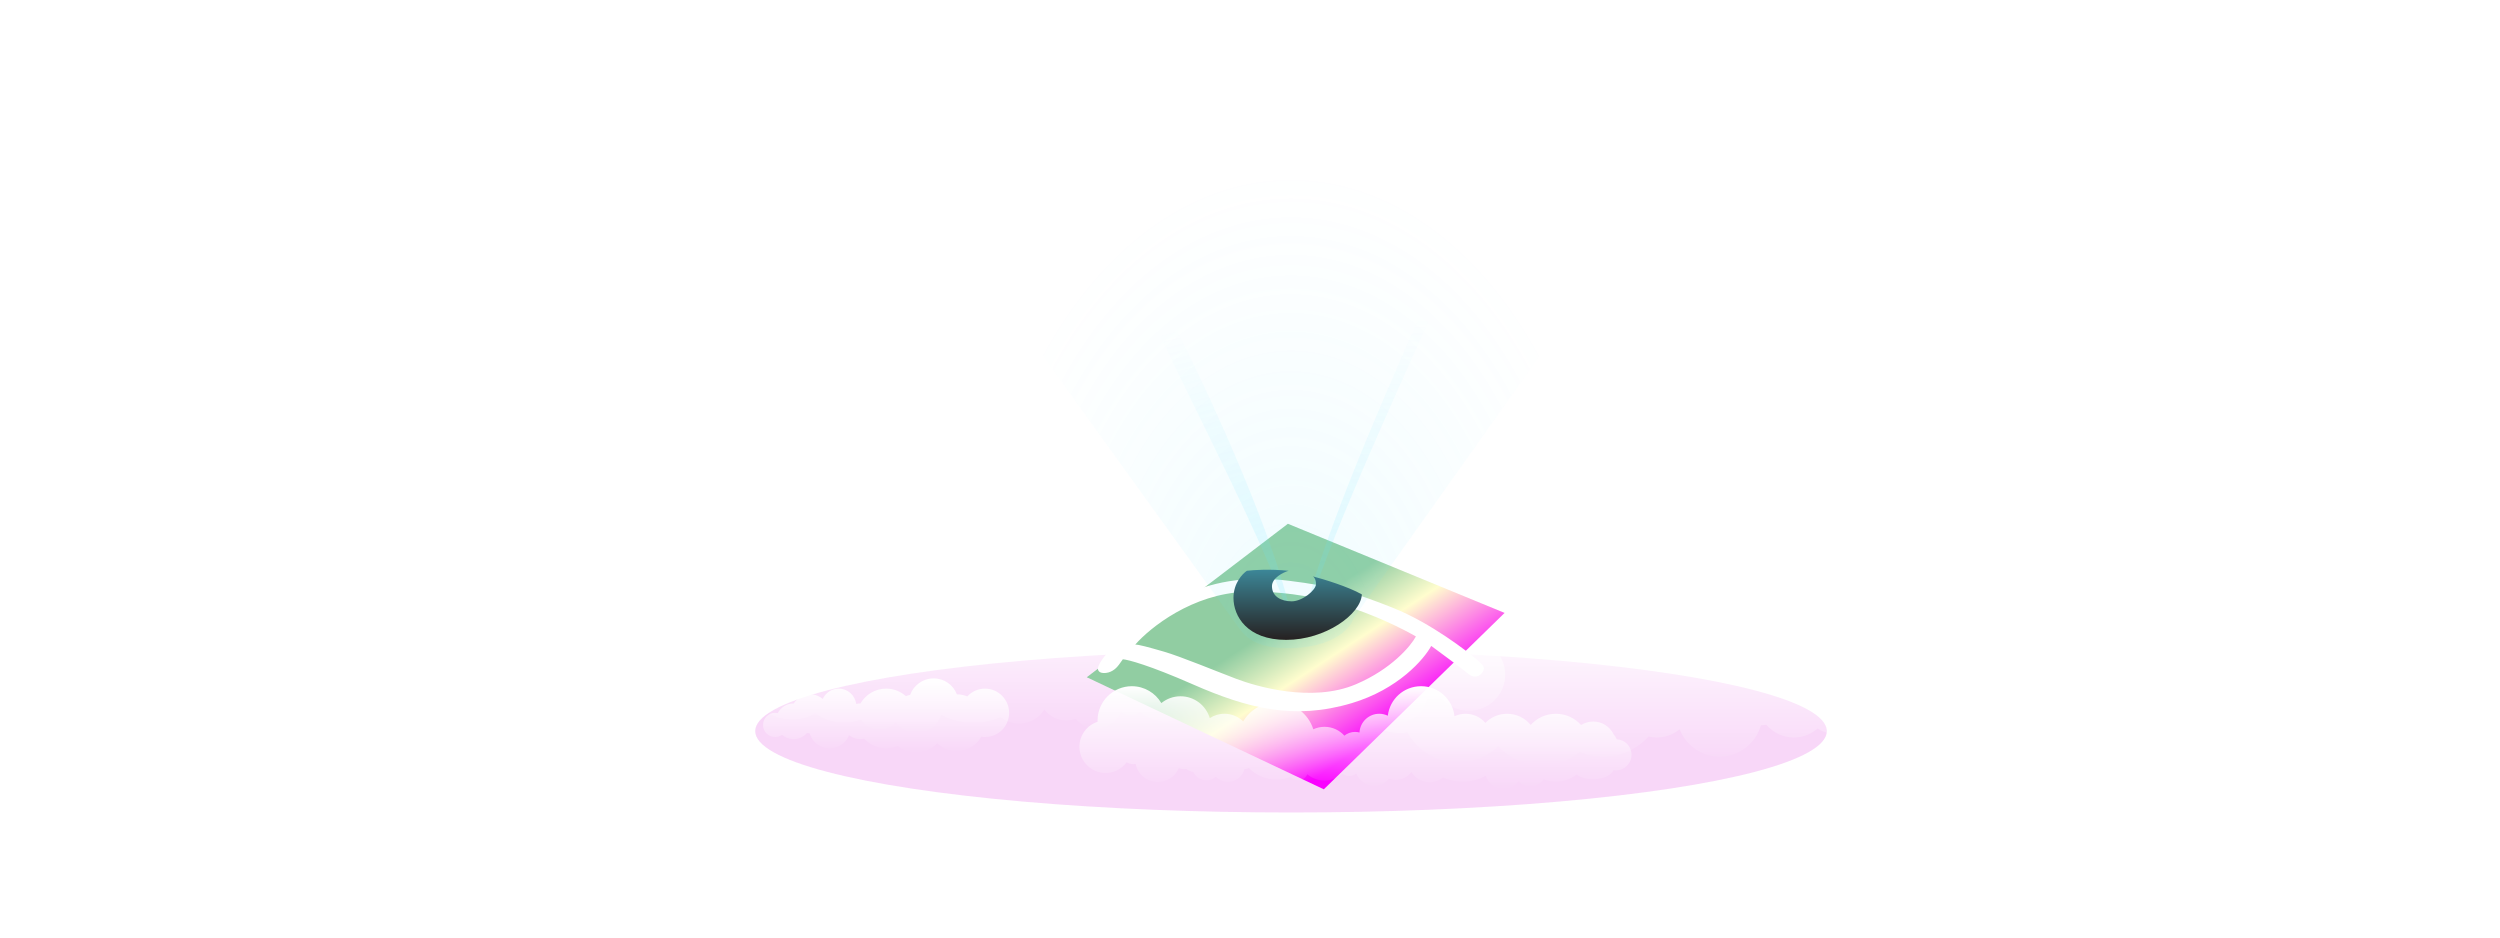 <svg width="1920" height="720" viewBox="0 0 1920 720" fill="none" xmlns="http://www.w3.org/2000/svg" xmlns:xlink="http://www.w3.org/1999/xlink">
	<desc>
			Created with Pixso.
	</desc>
	<defs>
		<filter id="filter_18_455_dd" x="540" y="459" width="903" height="205" filterUnits="userSpaceOnUse" color-interpolation-filters="sRGB">
			<feFlood flood-opacity="0" result="BackgroundImageFix"/>
			<feBlend mode="normal" in="SourceGraphic" in2="BackgroundImageFix" result="shape"/>
			<feGaussianBlur stdDeviation="13.333" result="effect_layerBlur_1"/>
		</filter>
		<filter id="filter_18_456_dd" x="614" y="0" width="771" height="720" filterUnits="userSpaceOnUse" color-interpolation-filters="sRGB">
			<feFlood flood-opacity="0" result="BackgroundImageFix"/>
			<feBlend mode="normal" in="SourceGraphic" in2="BackgroundImageFix" result="shape"/>
			<feGaussianBlur stdDeviation="66.667" result="effect_layerBlur_1"/>
		</filter>
		<clipPath id="clip18_435">
			<rect id="_Р РµР¶РёРј_РёР·РѕР»СЏС†РёРё" width="389" height="119" transform="translate(1060 469)" fill="white" fill-opacity="0"/>
		</clipPath>
		<filter id="filter_18_387_dd" x="834.631" y="407.264" width="320.895" height="203.927" filterUnits="userSpaceOnUse" color-interpolation-filters="sRGB">
			<feFlood flood-opacity="0" result="BackgroundImageFix"/>
			<feBlend mode="normal" in="SourceGraphic" in2="BackgroundImageFix" result="shape"/>
			<feColorMatrix in="SourceAlpha" type="matrix" values="0 0 0 0 0 0 0 0 0 0 0 0 0 0 0 0 0 0 127 0" result="hardAlpha"/>
			<feOffset dx="0" dy="-5"/>
			<feGaussianBlur stdDeviation="0"/>
			<feComposite in2="hardAlpha" operator="arithmetic" k2="-1" k3="1"/>
			<feColorMatrix type="matrix" values="0 0 0 0 0.522 0 0 0 0 1 0 0 0 0 0.353 0 0 0 1 0"/>
			<feBlend mode="normal" in2="shape" result="effect_innerShadow_1"/>
		</filter>
		<filter id="filter_18_388_dd" x="819.204" y="426.578" width="344.399" height="149.657" filterUnits="userSpaceOnUse" color-interpolation-filters="sRGB">
			<feFlood flood-opacity="0" result="BackgroundImageFix"/>
			<feColorMatrix in="SourceAlpha" type="matrix" values="0 0 0 0 0 0 0 0 0 0 0 0 0 0 0 0 0 0 127 0" result="hardAlpha"/>
			<feOffset dx="0" dy="13"/>
			<feGaussianBlur stdDeviation="8"/>
			<feComposite in2="hardAlpha" operator="out" k2="-1" k3="1"/>
			<feColorMatrix type="matrix" values="0 0 0 0 0.196 0 0 0 0 0 0 0 0 0 0.608 0 0 0 0.51 0"/>
			<feBlend mode="normal" in2="BackgroundImageFix" result="effect_dropShadow_1"/>
			<feBlend mode="normal" in="SourceGraphic" in2="effect_dropShadow_1" result="shape"/>
			<feColorMatrix in="SourceAlpha" type="matrix" values="0 0 0 0 0 0 0 0 0 0 0 0 0 0 0 0 0 0 127 0" result="hardAlpha"/>
			<feOffset dx="0" dy="-6"/>
			<feGaussianBlur stdDeviation="0"/>
			<feComposite in2="hardAlpha" operator="arithmetic" k2="-1" k3="1"/>
			<feColorMatrix type="matrix" values="0 0 0 0 0.259 0 0 0 0 0 0 0 0 0 1 0 0 0 0.32 0"/>
			<feBlend mode="normal" in2="shape" result="effect_innerShadow_2"/>
		</filter>
		<filter id="filter_18_389_dd" x="947.311" y="445.538" width="98.596" height="53.891" filterUnits="userSpaceOnUse" color-interpolation-filters="sRGB">
			<feFlood flood-opacity="0" result="BackgroundImageFix"/>
			<feBlend mode="normal" in="SourceGraphic" in2="BackgroundImageFix" result="shape"/>
			<feColorMatrix in="SourceAlpha" type="matrix" values="0 0 0 0 0 0 0 0 0 0 0 0 0 0 0 0 0 0 127 0" result="hardAlpha"/>
			<feOffset dx="0" dy="-8"/>
			<feGaussianBlur stdDeviation="0"/>
			<feComposite in2="hardAlpha" operator="arithmetic" k2="-1" k3="1"/>
			<feColorMatrix type="matrix" values="0 0 0 0 0.761 0 0 0 0 0.678 0 0 0 0 1 0 0 0 1 0"/>
			<feBlend mode="normal" in2="shape" result="effect_innerShadow_1"/>
		</filter>
		<linearGradient id="paint_linear_4_383_0" x1="960" y1="0" x2="960" y2="600" gradientUnits="userSpaceOnUse">
			<stop stop-color="#6922FF"/>
			<stop offset="1" stop-color="#4200CD"/>
		</linearGradient>
		<linearGradient id="paint_linear_18_436_0" x1="1231.5" y1="468.982" x2="1231.5" y2="588" gradientUnits="userSpaceOnUse">
			<stop stop-color="#FFFFFF"/>
			<stop offset="1" stop-color="#FFFFFF" stop-opacity="0"/>
		</linearGradient>
		<linearGradient id="paint_linear_18_425_0" x1="861.763" y1="454.05" x2="861.763" y2="562.958" gradientUnits="userSpaceOnUse">
			<stop stop-color="#FFFFFF"/>
			<stop offset="1" stop-color="#FFFFFF" stop-opacity="0"/>
		</linearGradient>
		<linearGradient id="paint_linear_18_387_0" x1="994.946" y1="420.405" x2="1123.749" y2="617.346" gradientUnits="userSpaceOnUse">
			<stop offset="0.197" stop-color="#91CDA2"/>
			<stop offset="0.38" stop-color="#FFFDCE"/>
			<stop offset="0.683" stop-color="#FA00FF"/>
		</linearGradient>
		<radialGradient id="paint_radial_18_390_0" cx="0" cy="0" r="1" gradientUnits="userSpaceOnUse" gradientTransform="translate(991.363 497.774) rotate(-90) scale(367.945 249.298)">
			<stop stop-color="#65E3FF"/>
			<stop offset="1" stop-color="#65E3FF" stop-opacity="0"/>
		</radialGradient>
		<linearGradient id="paint_linear_18_392_0" x1="941.577" y1="242.287" x2="1004.978" y2="486.843" gradientUnits="userSpaceOnUse">
			<stop stop-color="#65E3FF" stop-opacity="0"/>
			<stop offset="1" stop-color="#65E3FF"/>
		</linearGradient>
		<linearGradient id="paint_linear_18_393_0" x1="1010.292" y1="243.832" x2="1010.292" y2="491.62" gradientUnits="userSpaceOnUse">
			<stop stop-color="#65E3FF" stop-opacity="0"/>
			<stop offset="1" stop-color="#65E3FF"/>
		</linearGradient>
		<linearGradient id="paint_linear_18_389_0" x1="996.609" y1="445.538" x2="996.609" y2="499.429" gradientUnits="userSpaceOnUse">
			<stop stop-color="#3C8798"/>
			<stop offset="1" stop-color="#262121"/>
		</linearGradient>
		<linearGradient id="paint_linear_18_433_0" x1="1041" y1="527" x2="1041" y2="606" gradientUnits="userSpaceOnUse">
			<stop stop-color="#FFFFFF"/>
			<stop offset="1" stop-color="#FFFFFF" stop-opacity="0"/>
		</linearGradient>
		<linearGradient id="paint_linear_18_434_0" x1="680.5" y1="521" x2="680.5" y2="578" gradientUnits="userSpaceOnUse">
			<stop stop-color="#FFFFFF"/>
			<stop offset="1" stop-color="#FFFFFF" stop-opacity="0"/>
		</linearGradient>
	</defs>
	<rect id="фрейм 1" width="1920" height="600" transform="translate(0 54)" fill="#FFFFFF" fill-opacity="0"/>
	<g filter="url(#filter_18_455_dd)">
		<ellipse id="Ellipse 9" cx="991.5" cy="561.5" rx="411.5" ry="62.5" fill="#DC39DF" fill-opacity="0.2"/>
	</g>
	<g opacity="0.7" filter="url(#filter_18_456_dd)">
		<ellipse id="Ellipse 10" rx="185.5" ry="160" transform="matrix(1 -1 0 0 999.5 360)" fill="#79FF49" fill-opacity="0.62"/>
	</g>
	<rect id="_Р РµР¶РёРј_РёР·РѕР»СЏС†РёРё" width="389" height="119" transform="translate(1060 469)" fill="#FFFFFF" fill-opacity="0"/>
	<g clip-path="url(#clip18_435)">
		<path id="Vector" d="M1406.92 524.253C1405.47 524.253 1404.05 524.436 1402.69 524.746C1398.02 515.504 1388.58 509.166 1377.69 509.166C1377.58 509.166 1377.47 509.166 1377.35 509.166C1371.91 500.38 1362.33 494.535 1351.38 494.535C1343.82 494.535 1336.93 497.312 1331.59 501.914C1327.17 492.179 1317.52 485.402 1306.28 485.402C1292.18 485.402 1280.56 496.069 1278.68 509.896C1276.65 509.422 1274.57 509.148 1272.4 509.148C1272.26 509.148 1272.11 509.166 1271.97 509.166C1263.8 494.955 1248.67 485.402 1231.34 485.402C1219.39 485.402 1208.49 489.951 1200.18 497.421C1198.01 496.599 1195.77 495.96 1193.47 495.485C1187.98 480.032 1173.43 468.982 1156.34 468.982C1139.26 468.982 1125.31 479.594 1119.55 494.553C1113.72 494.59 1108.16 495.777 1103.06 497.878C1096.1 490.224 1086.17 485.421 1075.12 485.421C1054.07 485.439 1037 502.828 1037 524.253C1037 545.679 1054.07 563.068 1075.14 563.068C1077.13 563.068 1079.07 562.867 1080.97 562.574C1088.67 576.347 1103.19 585.625 1119.86 585.625C1131.81 585.625 1142.65 580.84 1150.67 573.077C1159.05 582.246 1171 588 1184.28 588C1195.27 588 1205.35 584.073 1213.25 577.516C1218.81 579.872 1224.91 581.187 1231.32 581.187C1245.05 581.187 1257.41 575.196 1266.01 565.643C1268.06 566.136 1270.19 566.41 1272.38 566.41C1279.04 566.41 1285.14 564.036 1289.97 560.108C1294.87 572.474 1306.75 581.187 1320.64 581.187C1335.66 581.187 1348.33 570.995 1352.37 557.04C1353.78 556.985 1355.17 556.839 1356.53 556.62C1361.68 562.611 1369.24 566.41 1377.67 566.41C1384.65 566.41 1391.02 563.798 1395.94 559.506C1399.04 561.734 1402.83 563.068 1406.92 563.068C1417.46 563.068 1426 554.373 1426 543.669C1426 532.966 1417.46 524.253 1406.92 524.253Z" fill="url(#paint_linear_18_436_0)" fill-opacity="1" fill-rule="nonzero"/>
	</g>
	<path id="Vector" d="M583.23 510.291C584.103 508.369 585.234 506.59 586.58 504.995C590.516 496.981 598.776 491.444 608.353 491.444C613.106 491.444 617.515 492.825 621.266 495.174C627.879 487.843 637.485 483.231 648.164 483.231C658.843 483.231 668.363 487.8 674.977 495.074C680.946 487.843 689.993 483.231 700.114 483.231C709.19 483.231 717.393 486.932 723.291 492.896C728.416 486.989 735.974 483.231 744.435 483.231C748.643 483.231 752.623 484.185 756.216 485.85C758.12 467.972 773.323 454.05 791.804 454.05C810.285 454.05 825.159 467.701 827.32 485.309C830.083 484 833.161 483.231 836.425 483.231C847.691 483.231 856.881 492.028 857.483 503.088C858.986 502.689 860.56 502.447 862.192 502.447C866.501 502.447 870.452 503.942 873.573 506.419C878.812 500.668 886.357 497.053 894.76 497.053C899.026 497.053 903.063 498.006 906.699 499.672C911.981 483.131 927.542 471.132 945.937 471.132C961.054 471.132 974.267 479.245 981.425 491.33C986.578 486.32 993.636 483.231 1001.41 483.231C1007.19 483.231 1012.56 484.953 1017.06 487.871C1021.04 474.491 1033.48 464.726 1048.22 464.726C1055.98 464.726 1063.08 467.431 1068.68 471.929C1075.03 461.239 1086.74 454.065 1100.14 454.065C1120.31 454.065 1136.67 470.335 1136.67 490.391C1136.67 490.846 1136.66 491.288 1136.65 491.729C1147.87 495.33 1156 505.807 1156 518.162C1156 533.507 1143.5 545.934 1128.07 545.934C1118.85 545.934 1110.71 541.478 1105.62 534.631C1103.63 535.884 1101.27 536.624 1098.74 536.624C1097.84 536.624 1096.95 536.525 1096.1 536.354C1093.84 547.314 1084.09 555.542 1072.41 555.542C1062.35 555.542 1053.73 549.435 1050.08 540.738C1048.58 541.464 1046.89 541.891 1045.08 541.891C1044.14 541.891 1043.22 541.763 1042.35 541.549C1040.16 543.229 1037.53 544.368 1034.66 544.781C1032.34 550.104 1027 553.848 1020.79 553.848C1016.87 553.848 1013.32 552.353 1010.63 549.919C1007.34 553.307 1002.73 555.428 997.615 555.428C989.169 555.428 982.083 549.649 980.108 541.863C978.418 541.791 976.829 541.336 975.427 540.567C967.954 548.225 957.489 552.98 945.908 552.98C940.554 552.98 935.444 551.955 930.748 550.104C928.816 552.296 925.981 553.691 922.818 553.691C918.466 553.691 914.73 551.072 913.112 547.329C908.13 551.485 901.717 553.99 894.717 553.99C887.717 553.99 880.745 551.243 875.692 546.759C873.702 548.268 871.211 549.179 868.52 549.179C865.599 549.179 862.937 548.126 860.861 546.403C857.984 554.076 850.568 559.556 841.85 559.556C835.466 559.556 829.782 556.624 826.06 552.04C823.813 552.88 821.379 553.35 818.846 553.35C811.946 553.35 805.847 549.99 802.082 544.838C798.16 551.414 790.959 555.841 782.699 555.841C777.288 555.841 772.335 553.948 768.441 550.788C762.572 553.521 755.314 555.129 747.441 555.129C737.864 555.129 729.203 552.738 722.847 548.866C720.456 557.008 712.912 562.958 703.965 562.958C697.366 562.958 691.539 559.713 687.961 554.759C684.768 558.061 680.302 560.111 675.334 560.111C669.437 560.111 664.226 557.207 661.048 552.766C657.04 554.289 652.688 555.129 648.135 555.129C639.804 555.129 632.145 552.325 626.033 547.613C621.996 550.631 615.582 552.595 608.339 552.595C597.817 552.595 589.027 548.467 586.78 542.944C585.907 543.087 585.005 543.186 584.089 543.186C574.941 543.186 567.526 535.813 567.526 526.717C567.526 517.621 574.469 510.746 583.215 510.291L583.23 510.291Z" fill="url(#paint_linear_18_425_0)" fill-opacity="1" fill-rule="nonzero"/>
	<g filter="url(#filter_18_387_dd)">
		<path id="Vector 1" d="M834.631 525.125L1016.69 611.191L1155.53 475.712L989.091 407.264L834.631 525.125Z" fill="url(#paint_linear_18_387_0)" fill-opacity="1" fill-rule="evenodd"/>
	</g>
	<g filter="url(#filter_18_388_dd)">
		<path id="Vector 2" d="M862.344 499.334C866.264 499.603 882.459 503.81 915.875 518.487C957.645 536.834 993.534 546.309 1038.14 533.003C1073.83 522.358 1093.7 499.267 1099.18 489.052C1107.15 494.898 1123.99 507.358 1127.56 510.422C1132.02 514.253 1136.49 512.64 1138.72 509.011C1140.95 505.382 1138.92 503.568 1133.24 498.729C1127.56 493.89 1099.18 471.512 1069.77 459.818C1040.37 448.125 1024.15 443.286 990.087 439.052C956.022 434.818 929.46 439.859 904.52 452.157C879.579 464.455 866.805 477.157 856.058 488.245C845.312 499.334 843.689 503.971 843.284 505.785C842.878 507.6 843.892 510.422 849.367 509.818C854.842 509.213 858.086 505.181 859.302 503.568C860.276 502.277 861.736 500.208 862.344 499.334ZM956.834 447.52C915.956 448.81 883.161 475.073 871.874 488.044C874.713 488.044 881.404 489.858 893.976 493.487C906.547 497.116 935.34 509.011 949.737 514.455C964.133 519.898 1007.32 533.003 1041.39 518.487C1068.64 506.874 1083.43 489.186 1087.42 481.794C1084.1 479.845 1074.64 474.697 1063.29 469.697C1049.09 463.447 1007.93 445.907 956.834 447.52Z" fill="#FFFFFF" fill-opacity="1" fill-rule="evenodd"/>
	</g>
	<g opacity="0.1">
		<path id="Vector 4" d="M702.173 136.423L946.317 475.12C953.329 483.732 957.275 497.774 989.305 497.774C1021.33 497.774 1036.87 484.098 1039.3 475.12L1279.81 136.423L702.173 136.423Z" fill="url(#paint_radial_18_390_0)" fill-opacity="1" fill-rule="evenodd"/>
	</g>
	<g opacity="0.2">
		<path id="Vector 6" d="M858.514 176.544C855.953 203.967 977.623 417.241 994.177 487.87C985.445 409.552 874.725 185.514 858.514 176.544Z" fill="url(#paint_linear_18_392_0)" fill-opacity="1" fill-rule="evenodd"/>
	</g>
	<g opacity="0.2">
		<path id="Vector 5" d="M1166.48 74C1156.91 100.876 1001.08 420.222 999.342 491.62C1010.79 413.355 1180.22 84.394 1166.48 74Z" fill="url(#paint_linear_18_393_0)" fill-opacity="1" fill-rule="evenodd"/>
	</g>
	<g filter="url(#filter_18_389_dd)">
		<path id="Vector 3" d="M989.624 446.35C985.373 447.643 976.87 451.821 976.87 458.191C976.87 466.153 983.956 469.827 992.054 469.827C1000.15 469.827 1010.68 461.253 1010.68 456.558C1010.68 452.801 1009.06 451.046 1008.25 450.637C1016.55 452.815 1035.7 458.64 1045.91 464.519C1045.1 479.831 1017.77 499.429 987.802 499.429C957.839 499.429 947.311 481.26 947.311 467.173C947.311 455.904 954.195 448.596 957.637 446.35C962.293 445.738 975.21 444.88 989.624 446.35Z" fill="url(#paint_linear_18_389_0)" fill-opacity="1" fill-rule="evenodd"/>
	</g>
	<path id="Vector" d="M1241.69 567.796C1241.06 566.402 1240.24 565.111 1239.27 563.955C1236.44 558.142 1230.48 554.125 1223.58 554.125C1220.16 554.125 1216.98 555.127 1214.28 556.83C1209.52 551.513 1202.59 548.167 1194.9 548.167C1187.21 548.167 1180.35 551.482 1175.58 556.758C1171.28 551.513 1164.76 548.167 1157.47 548.167C1150.93 548.167 1145.02 550.852 1140.77 555.178C1137.08 550.893 1131.63 548.167 1125.54 548.167C1122.5 548.167 1119.64 548.859 1117.05 550.067C1115.68 537.098 1104.72 527 1091.41 527C1078.09 527 1067.37 536.902 1065.82 549.675C1063.83 548.725 1061.61 548.167 1059.26 548.167C1051.14 548.167 1044.52 554.548 1044.08 562.571C1043 562.282 1041.87 562.107 1040.69 562.107C1037.59 562.107 1034.74 563.191 1032.49 564.987C1028.72 560.816 1023.28 558.193 1017.23 558.193C1014.15 558.193 1011.24 558.885 1008.62 560.093C1004.82 548.095 993.606 539.391 980.352 539.391C969.46 539.391 959.94 545.276 954.783 554.042C951.07 550.408 945.985 548.167 940.384 548.167C936.217 548.167 932.349 549.417 929.111 551.533C926.243 541.827 917.28 534.744 906.656 534.744C901.066 534.744 895.95 536.706 891.917 539.969C887.338 532.214 878.901 527.01 869.246 527.01C854.714 527.01 842.924 538.812 842.924 553.361C842.924 553.691 842.935 554.011 842.945 554.331C834.859 556.944 829 564.543 829 573.506C829 584.637 838.004 593.651 849.123 593.651C855.766 593.651 861.634 590.419 865.296 585.452C866.73 586.361 868.432 586.898 870.257 586.898C870.907 586.898 871.546 586.826 872.155 586.702C873.785 594.652 880.809 600.62 889.225 600.62C896.476 600.62 902.685 596.191 905.315 589.882C906.398 590.409 907.616 590.718 908.915 590.718C909.596 590.718 910.256 590.625 910.885 590.471C912.463 591.689 914.361 592.515 916.424 592.814C918.095 596.676 921.942 599.392 926.419 599.392C929.245 599.392 931.803 598.307 933.742 596.542C936.114 598.999 939.435 600.538 943.117 600.538C949.203 600.538 954.308 596.346 955.732 590.698C956.949 590.646 958.094 590.316 959.104 589.758C964.489 595.313 972.028 598.762 980.373 598.762C984.23 598.762 987.912 598.018 991.295 596.676C992.688 598.266 994.73 599.278 997.01 599.278C1000.15 599.278 1002.84 597.378 1004 594.663C1007.59 597.678 1012.21 599.495 1017.26 599.495C1022.3 599.495 1027.32 597.502 1030.96 594.25C1032.4 595.344 1034.19 596.005 1036.13 596.005C1038.24 596.005 1040.15 595.241 1041.65 593.991C1043.72 599.557 1049.07 603.532 1055.35 603.532C1059.95 603.532 1064.04 601.405 1066.72 598.08C1068.34 598.69 1070.1 599.03 1071.92 599.03C1076.89 599.03 1081.29 596.594 1084 592.856C1086.83 597.626 1092.01 600.837 1097.97 600.837C1101.86 600.837 1105.43 599.464 1108.24 597.172C1112.47 599.154 1117.7 600.321 1123.37 600.321C1130.27 600.321 1136.51 598.586 1141.09 595.778C1142.81 601.684 1148.25 606 1154.69 606C1159.45 606 1163.65 603.646 1166.23 600.052C1168.53 602.448 1171.74 603.935 1175.32 603.935C1179.57 603.935 1183.33 601.828 1185.62 598.607C1188.5 599.712 1191.64 600.321 1194.92 600.321C1200.92 600.321 1206.44 598.287 1210.85 594.869C1213.75 597.058 1218.38 598.483 1223.59 598.483C1231.18 598.483 1237.51 595.489 1239.13 591.482C1239.76 591.586 1240.41 591.658 1241.07 591.658C1247.66 591.658 1253 586.309 1253 579.711C1253 573.113 1248 568.126 1241.7 567.796L1241.69 567.796Z" fill="url(#paint_linear_18_433_0)" fill-opacity="1" fill-rule="nonzero"/>
	<path id="Vector" d="M595.269 547.471C595.975 547.471 596.664 547.558 597.326 547.707C599.593 543.28 604.18 540.245 609.472 540.245C609.525 540.245 609.577 540.245 609.638 540.245C612.28 536.037 616.936 533.238 622.255 533.238C625.926 533.238 629.274 534.568 631.872 536.772C634.017 532.11 638.708 528.864 644.167 528.864C651.02 528.864 656.661 533.973 657.577 540.595C658.562 540.367 659.574 540.236 660.629 540.236C660.698 540.236 660.768 540.245 660.838 540.245C664.805 533.439 672.156 528.864 680.578 528.864C686.385 528.864 691.678 531.042 695.715 534.62C696.77 534.227 697.86 533.92 698.976 533.693C701.644 526.292 708.716 521 717.017 521C725.317 521 732.092 526.082 734.891 533.247C737.725 533.264 740.428 533.833 742.904 534.839C746.287 531.174 751.109 528.873 756.48 528.873C766.708 528.882 775 537.209 775 547.471C775 557.732 766.708 566.059 756.471 566.059C755.504 566.059 754.562 565.963 753.638 565.823C749.897 572.419 742.843 576.863 734.743 576.863C728.936 576.863 723.669 574.571 719.772 570.853C715.7 575.244 709.893 578 703.441 578C698.104 578 693.204 576.119 689.368 572.979C686.665 574.107 683.7 574.737 680.587 574.737C673.917 574.737 667.909 571.868 663.733 567.293C662.739 567.529 661.701 567.66 660.637 567.66C657.403 567.66 654.438 566.523 652.092 564.642C649.712 570.564 643.94 574.737 637.191 574.737C629.893 574.737 623.737 569.856 621.775 563.173C621.087 563.146 620.415 563.076 619.753 562.971C617.25 565.841 613.579 567.66 609.481 567.66C606.089 567.66 602.994 566.409 600.605 564.354C599.096 565.421 597.257 566.059 595.269 566.059C590.15 566.059 586 561.896 586 556.769C586 551.643 590.15 547.471 595.269 547.471Z" fill="url(#paint_linear_18_434_0)" fill-opacity="1" fill-rule="nonzero"/>
</svg>

